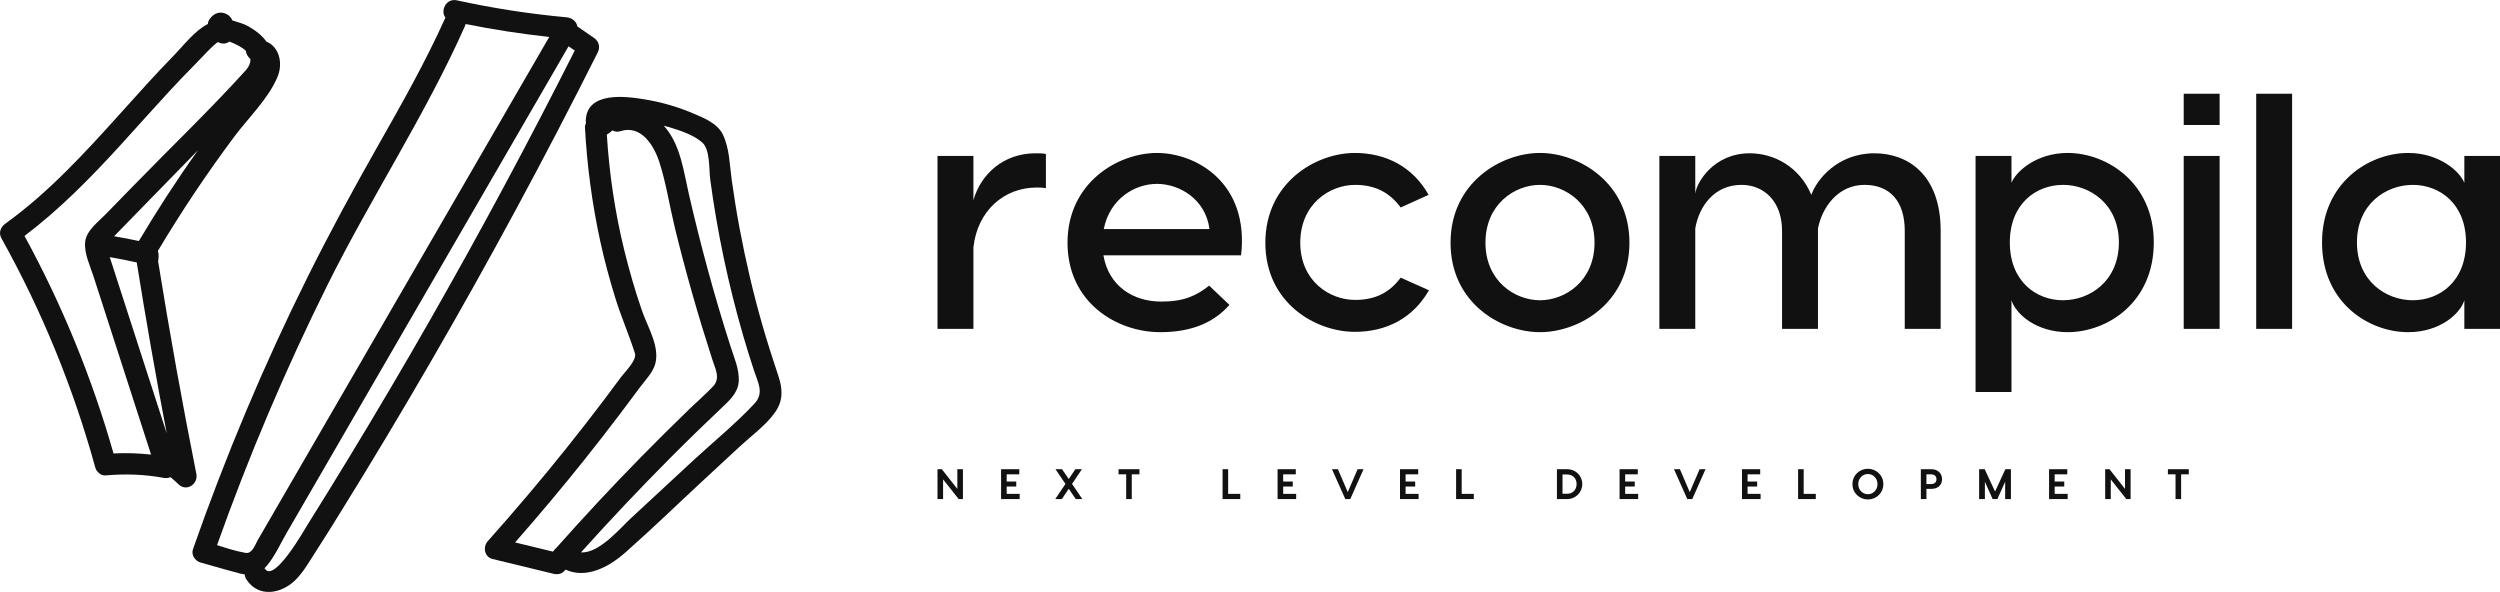 <svg xmlns="http://www.w3.org/2000/svg" viewBox="0 0 320 75.738" preserveAspectRatio="xMidYMid meet" class="css-5yjtbz" id="adbhddag"><defs id="SvgjsDefs2227"><linearGradient id="SvgjsLinearGradient2234"><stop id="SvgjsStop2235" stop-color="#7f00ff" offset="0"></stop><stop id="SvgjsStop2236" stop-color="#e100ff" offset="1"></stop></linearGradient><linearGradient id="SvgjsLinearGradient2237"><stop id="SvgjsStop2238" stop-color="#7f00ff" offset="0"></stop><stop id="SvgjsStop2239" stop-color="#e100ff" offset="1"></stop></linearGradient></defs><g id="SvgjsG2228" featurekey="rZF8Vg-0" transform="matrix(1.122,0,0,1.122,-5.916,-22.235)" fill="#111"><path xmlns="http://www.w3.org/2000/svg" d="M35.666,24.567c-0.536-0.764-1.311-1.322-2.115-1.776  c-0.527-0.298-1.178-0.439-1.769-0.643c-0.108-0.271-0.309-0.513-0.537-0.652  c-0.775-0.473-1.545-0.222-2.046,0.484c-0.138,0.194-0.201,0.388-0.212,0.576  c-1.5,0.744-2.861,2.545-3.817,3.521c-2.124,2.165-4.142,4.432-6.171,6.685  C14.942,37.264,10.816,41.782,5.875,45.337c-0.548,0.394-0.786,1.047-0.438,1.67  c4.608,8.262,8.196,17.03,10.707,26.15c0.135,0.488,0.643,0.944,1.177,0.896  c2.222-0.198,4.428-0.124,6.624,0.282c0.265,0.049,0.538,0.015,0.781-0.083  c0.312,0.256,0.612,0.527,0.906,0.813c0.915,0.894,2.273-0.019,2.04-1.188  c-1.605-8.058-3.058-16.144-4.363-24.256c0.006-0.028,0.012-0.054,0.017-0.084  c0.061-0.413,0.061-0.77-0.04-1.099c2.68-4.492,5.586-8.842,8.716-13.034  c1.616-2.165,3.851-4.278,4.916-6.783C37.609,27,37.099,25.139,35.666,24.567z   M20.873,49.757c1.043,6.52,2.184,13.024,3.422,19.51  c-1.357-4.199-2.714-8.398-4.071-12.597c-0.81-2.506-1.62-5.013-2.43-7.519  C18.826,49.326,19.851,49.529,20.873,49.757z M27.765,37.091  c-2.363,3.31-4.572,6.728-6.651,10.222c-0.937-0.203-1.878-0.385-2.823-0.543  c0.486-0.499,0.973-0.999,1.459-1.498c1.02-1.047,2.04-2.095,3.06-3.142  c1.683-1.728,3.37-3.453,5.056-5.178C27.832,36.999,27.798,37.045,27.765,37.091z   M33.234,27.923c-4.115,4.528-8.562,8.795-12.831,13.179l-3.06,3.142  c-0.848,0.871-2.238,1.88-2.357,3.191c-0.118,1.308,0.548,2.655,0.943,3.88  c0.497,1.54,0.995,3.079,1.492,4.618c1.696,5.248,3.392,10.496,5.087,15.744  c-1.422-0.157-2.848-0.205-4.283-0.129c-2.451-8.621-5.862-16.949-10.156-24.815  c4.039-3.056,7.577-6.667,10.989-10.406c1.859-2.037,3.686-4.103,5.559-6.128  c0.935-1.011,1.887-2.006,2.856-2.985c0.27-0.273,2.51-2.689,2.693-2.588  c0.477,0.262,0.936,0.182,1.275-0.066c0.687,0.264,1.401,0.604,1.87,1.043  c0.046,0.349,0.231,0.698,0.522,0.929C33.878,26.937,33.712,27.397,33.234,27.923z  "></path><path xmlns="http://www.w3.org/2000/svg" d="M73.025,24.131c-0.628-0.431-1.255-0.862-1.883-1.294  c-0.093-0.548-0.593-0.988-1.21-1.044c-4.222-0.383-8.404-1.033-12.545-1.937  c-1.24-0.271-1.903,1.213-1.301,1.971c-2.279,5.073-5.023,9.909-7.766,14.741  c-2.785,4.905-5.472,9.857-7.984,14.908c-4.998,10.046-9.345,20.418-13.054,31.006  c-0.221,0.631,0.245,1.331,0.853,1.502c1.501,0.423,2.999,0.867,4.508,1.261  c0.183,0.048,0.365,0.079,0.545,0.098c0.007,0.191,0.07,0.394,0.206,0.599  c1.401,2.118,4.02,1.61,5.609,0.017c0.933-0.935,1.622-2.187,2.338-3.285  c0.917-1.406,1.797-2.836,2.682-4.262c3.535-5.693,6.978-11.442,10.34-17.238  c6.724-11.593,13.086-23.395,19.1-35.371C73.779,25.173,73.6,24.526,73.025,24.131  z M30.034,82.008c3.606-10.148,7.816-20.066,12.613-29.709  c4.955-9.959,11.13-19.318,15.659-29.483c0.039-0.087,0.067-0.173,0.086-0.258  c3.156,0.636,6.339,1.125,9.539,1.475C61.976,34.312,56.021,44.592,50.065,54.871  c-3.176,5.483-6.352,10.965-9.529,16.448l-4.642,8.013  c-0.407,0.703-0.814,1.406-1.222,2.109c-0.3,0.517-0.617,1.58-1.382,1.45  C32.203,82.705,31.111,82.349,30.034,82.008z M54.353,56.293  c-3.012,5.278-6.102,10.512-9.257,15.707c-1.532,2.522-3.082,5.033-4.649,7.533  c-0.416,0.664-3.874,6.798-4.946,5.176c-0.018-0.027-0.037-0.052-0.056-0.077  c0.112-0.102,0.22-0.214,0.321-0.337c0.902-1.101,1.525-2.503,2.237-3.731  l2.688-4.639c3.339-5.764,6.678-11.527,10.017-17.291  c6.476-11.178,12.952-22.356,19.427-33.534c0.235,0.162,0.47,0.323,0.706,0.485  C65.608,35.96,60.112,46.201,54.353,56.293z"></path><path xmlns="http://www.w3.org/2000/svg" d="M94.075,62.72c-0.634-1.891-1.24-3.788-1.794-5.704  c-1.066-3.683-1.933-7.421-2.642-11.189c-0.34-1.808-0.629-3.626-0.885-5.448  c-0.246-1.743-0.243-3.593-1.01-5.205c-0.625-1.314-2.263-1.942-3.504-2.466  c-1.753-0.74-3.57-1.249-5.446-1.559c-2.194-0.363-6.561-0.907-6.695,2.4  c-0.004,0.108,0.004,0.208,0.022,0.301c-0.078,0.164-0.123,0.342-0.114,0.515  c0.232,4.333,0.81,8.636,1.723,12.878c0.477,2.214,1.069,4.401,1.738,6.564  c0.661,2.139,1.567,4.193,2.24,6.323c0.245,0.773-1.157,2.123-1.566,2.679  c-0.638,0.868-1.283,1.73-1.932,2.589c-1.42,1.882-2.872,3.739-4.344,5.58  c-2.883,3.604-5.871,7.124-8.941,10.569c-0.586,0.658-0.4,1.813,0.539,2.04  c2.329,0.565,4.659,1.131,6.989,1.696c0.406,0.099,0.898,0.014,1.188-0.314  c0.05-0.057,0.101-0.112,0.151-0.169c2.332,1.07,4.883-0.248,6.804-1.939  c2.999-2.641,5.875-5.437,8.806-8.153c1.431-1.326,2.862-2.652,4.294-3.978  c1.332-1.234,2.994-2.424,4.033-3.927C94.632,65.498,94.563,64.177,94.075,62.72z   M71.881,72.345c1.41-1.763,2.793-3.548,4.159-5.346  c0.745-0.98,1.48-1.967,2.21-2.957c0.6-0.813,1.529-1.745,1.785-2.751  c0.504-1.977-0.869-4.151-1.507-5.982c-0.794-2.281-1.461-4.605-2.038-6.95  c-1.064-4.324-1.707-8.738-1.99-13.18c0.227-0.133,0.439-0.295,0.644-0.486  c0.245,0.151,0.559,0.203,0.925,0.085c2.329-0.747,3.799,1.615,4.411,3.496  c0.79,2.429,1.174,5.029,1.778,7.51c1.236,5.074,2.676,10.098,4.282,15.068  c0.355,1.099,0.962,2.135,0.047,3.085c-0.833,0.865-1.749,1.662-2.614,2.495  c-1.898,1.829-3.766,3.689-5.613,5.569c-3.297,3.357-6.498,6.806-9.624,10.322  c-0.125,0.1-0.233,0.22-0.315,0.352c-0.022,0.025-0.044,0.049-0.066,0.073  c-1.44-0.35-2.88-0.699-4.32-1.049C66.72,78.641,69.338,75.524,71.881,72.345  z M91.344,65.859c-2.137,2.296-4.651,4.328-6.953,6.46  c-2.385,2.21-4.771,4.42-7.156,6.63c-1.172,1.086-3.617,4.03-5.68,3.882  c3.3-3.669,6.686-7.259,10.167-10.757c2.078-2.088,4.192-4.14,6.333-6.163  c0.74-0.699,1.46-1.555,1.501-2.626c0.053-1.379-0.539-2.695-0.953-3.985  c-1.837-5.727-3.411-11.537-4.756-17.398c-0.576-2.508-0.91-5.322-2.56-7.403  c-0.092-0.116-0.189-0.229-0.289-0.339c0.299,0.074,0.519,0.134,0.621,0.165  c1.255,0.389,2.783,0.868,3.781,1.762c0.896,0.803,0.747,3.066,0.892,4.159  c0.804,6.04,2.068,12.007,3.762,17.859c0.384,1.326,0.798,2.643,1.227,3.954  C91.737,63.453,92.479,64.64,91.344,65.859z"></path></g><g id="SvgjsG2229" featurekey="6VBqdG-0" transform="matrix(2.128,0,0,2.128,117.66,-0.468)" fill="#111"><path d="M7 9.44 c0.22 0 0.42 0 0.62 0.04 l0 2.06 c-0.2 -0.04 -0.4 -0.04 -0.56 -0.04 c-1.96 0 -3.56 1.4 -3.8 3.6 l0 4.9 l-2.16 0 l0 -10.4 l2.16 0 l0 2.66 c0.44 -1.54 1.78 -2.82 3.74 -2.82 z M14.3 9.42 c2.36 0 5.56 1.8 5.06 6.16 l-8.28 0 c0.32 1.86 1.8 2.78 3.48 2.78 c1.38 0 2.12 -0.36 2.88 -0.96 l1.22 1.16 c-0.92 1.04 -2.24 1.64 -4.16 1.64 c-2.64 0 -5.58 -1.8 -5.58 -5.38 c0 -3.6 3.02 -5.4 5.38 -5.4 z M14.3 11.28 c-1.34 0 -2.84 0.9 -3.2 2.72 l6.36 0 c-0.24 -1.82 -1.82 -2.72 -3.16 -2.72 z M26.2 9.42 c1.88 0 3.5 0.84 4.44 2.52 l-1.68 0.76 c-0.62 -0.84 -1.46 -1.36 -2.74 -1.36 c-1.54 0 -3.3 1.16 -3.3 3.48 c0 2.3 1.76 3.44 3.3 3.44 c1.28 0 2.12 -0.5 2.74 -1.34 l1.7 0.76 c-0.96 1.68 -2.56 2.5 -4.46 2.5 c-2.36 0 -5.38 -1.74 -5.38 -5.36 c0 -3.6 3.02 -5.4 5.38 -5.4 z M37.34 9.42 c2.36 0 5.38 1.8 5.38 5.4 c0 3.62 -3.02 5.38 -5.38 5.38 s-5.38 -1.76 -5.38 -5.38 c0 -3.6 3.02 -5.4 5.38 -5.4 z M37.34 11.34 c-1.52 0 -3.28 1.16 -3.28 3.48 c0 2.3 1.76 3.46 3.28 3.46 s3.28 -1.16 3.28 -3.46 c0 -2.32 -1.76 -3.48 -3.28 -3.48 z M57.46 9.44 c2 0 3.98 1.28 3.98 4.66 l0 5.9 l-2.16 0 l0 -5.9 c0 -1.78 -0.9 -2.76 -2.42 -2.76 c-1.58 0 -2.54 1.32 -2.8 2.62 l0 6.04 l-2.16 0 l0 -5.9 c0 -1.78 -1.1 -2.76 -2.44 -2.76 c-1.66 0 -2.56 1.32 -2.78 2.62 l0 6.04 l-2.16 0 l0 -10.4 l2.16 0 l0 2.26 c0.08 -0.66 1.1 -2.42 3.28 -2.42 c1.42 0 2.98 0.78 3.7 2.5 c0.32 -0.9 1.56 -2.5 3.8 -2.5 z M69.08 9.42 c2.36 0 5.18 1.8 5.18 5.38 c0 3.64 -2.82 5.4 -5.18 5.4 c-1.88 0 -3.12 -1.08 -3.38 -1.92 l0 5.52 l-2.16 0 l0 -6.34 l0 -7.86 l2.16 0 l0 1.62 c0.26 -0.68 1.5 -1.8 3.38 -1.8 z M68.8 18.28 c1.62 0 3.36 -1.16 3.36 -3.48 c0 -2.3 -1.74 -3.46 -3.36 -3.46 s-3.2 1.14 -3.2 3.46 c0 2.34 1.58 3.48 3.2 3.48 z M78.22 5.86 l0 1.88 l-2.16 0 l0 -1.88 l2.16 0 z M78.22 9.6 l0 10.4 l-2.16 0 l0 -10.4 l2.16 0 z M82.58 5.86 l0 14.14 l-2.16 0 l0 -14.14 l2.16 0 z M89.56 9.42 c1.88 0 3.12 1.12 3.38 1.8 l0 -1.62 l2.16 0 l0 10.4 l-2.16 0 l0 -1.72 c-0.26 0.84 -1.5 1.92 -3.38 1.92 c-2.36 0 -5.18 -1.76 -5.18 -5.4 c0 -3.58 2.82 -5.38 5.18 -5.38 z M89.84 11.34 c-1.62 0 -3.36 1.16 -3.36 3.46 c0 2.32 1.74 3.48 3.36 3.48 s3.2 -1.14 3.2 -3.48 c0 -2.32 -1.58 -3.46 -3.2 -3.46 z"></path></g><g id="SvgjsG2230" featurekey="rMoqOW-0" transform="matrix(0.273,0,0,0.273,119.673,58.418)" fill="#111"><path d="M10.5 6 l2.62 0 l0 14 l-2 0 l-7.3 -9.22 l0 9.22 l-2.62 0 l0 -14 l2.02 0 l7.28 9.24 l0 -9.24 z M33.628 17.58 l6.1 0 l0 2.42 l-6.5 0 l-2.22 0 l0 -14 l2.62 0 l5.92 0 l0 2.42 l-5.92 0 l0 3.36 l4.5 0 l0 2.36 l-4.5 0 l0 3.44 z M69.096 20 l-3.08 0 l-3.26 -4.82 l-3.24 4.82 l-3.1 0 l4.78 -7.1 l-4.68 -6.9 l3.08 0 l3.14 4.62 l3.1 -4.62 l3.08 0 l-4.64 6.9 z M95.884 6 l0 2.42 l-3.6 0 l0 11.58 l-2.62 0 l0 -11.58 l-3.58 0 l0 -2.42 l9.8 0 z M137.48 17.58 l5.68 0 l0 2.42 l-8.3 0 l0 -14 l2.62 0 l0 11.58 z M163.268 17.58 l6.1 0 l0 2.42 l-6.5 0 l-2.22 0 l0 -14 l2.62 0 l5.92 0 l0 2.42 l-5.92 0 l0 3.36 l4.5 0 l0 2.36 l-4.5 0 l0 3.44 z M198.176 6 l2.78 0 l-6.22 14 l-2.34 0 l-6.24 -14 l2.78 0 l4.62 10.76 z M220.664 17.58 l6.1 0 l0 2.42 l-6.5 0 l-2.22 0 l0 -14 l2.62 0 l5.92 0 l0 2.42 l-5.92 0 l0 3.36 l4.5 0 l0 2.36 l-4.5 0 l0 3.44 z M246.972 17.58 l5.68 0 l0 2.42 l-8.3 0 l0 -14 l2.62 0 l0 11.58 z M296.428 6 c4 0 7.08 3.1 7.08 6.94 c0 3.96 -3.08 7.06 -7.08 7.06 l-4.8 0 l0 -14 l4.8 0 z M296.408 17.52 c2.84 0 4.44 -2.06 4.44 -4.58 c0 -2.4 -1.6 -4.46 -4.44 -4.46 l-2.16 0 l0 9.04 l2.16 0 z M323.616 17.58 l6.1 0 l0 2.42 l-6.5 0 l-2.22 0 l0 -14 l2.62 0 l5.92 0 l0 2.42 l-5.92 0 l0 3.36 l4.5 0 l0 2.36 l-4.5 0 l0 3.44 z M358.524 6 l2.78 0 l-6.22 14 l-2.34 0 l-6.24 -14 l2.78 0 l4.62 10.76 z M381.012 17.58 l6.1 0 l0 2.42 l-6.5 0 l-2.22 0 l0 -14 l2.62 0 l5.92 0 l0 2.42 l-5.92 0 l0 3.36 l4.5 0 l0 2.36 l-4.5 0 l0 3.44 z M407.32 17.58 l5.68 0 l0 2.42 l-8.3 0 l0 -14 l2.62 0 l0 11.58 z M437.428 5.8 c3.84 0 7.24 2.96 7.24 7.2 s-3.4 7.2 -7.24 7.2 s-7.24 -2.96 -7.24 -7.2 s3.4 -7.2 7.24 -7.2 z M437.428 17.74 c2.44 0 4.5 -1.98 4.5 -4.74 s-2.06 -4.74 -4.5 -4.74 c-2.46 0 -4.52 1.98 -4.52 4.74 s2.06 4.74 4.52 4.74 z M467.076 6 c3.14 0 5.12 1.92 5.12 4.7 s-1.98 4.54 -5.12 4.54 l-2.2 0 l0 4.76 l-2.62 0 l0 -14 l4.82 0 z M466.936 12.98 c1.58 0 2.64 -0.68 2.64 -2.28 c0 -1.58 -1.06 -2.28 -2.64 -2.28 l-2.06 0 l0 4.56 l2.06 0 z M504.484 6 l0 14 l-2.7 0 l0 -8.12 l-3.64 8.12 l-2.24 0 l-3.62 -8.08 l0 8.08 l-2.7 0 l0 -14 l2.6 0 l4.86 10.48 l4.84 -10.48 l2.6 0 z M524.992 17.58 l6.1 0 l0 2.42 l-6.5 0 l-2.22 0 l0 -14 l2.62 0 l5.92 0 l0 2.42 l-5.92 0 l0 3.36 l4.5 0 l0 2.36 l-4.5 0 l0 3.44 z M557.98 6 l2.62 0 l0 14 l-2 0 l-7.3 -9.22 l0 9.22 l-2.62 0 l0 -14 l2.02 0 l7.28 9.24 l0 -9.24 z M587.888 6 l0 2.42 l-3.6 0 l0 11.58 l-2.62 0 l0 -11.58 l-3.58 0 l0 -2.42 l9.8 0 z"></path></g></svg>